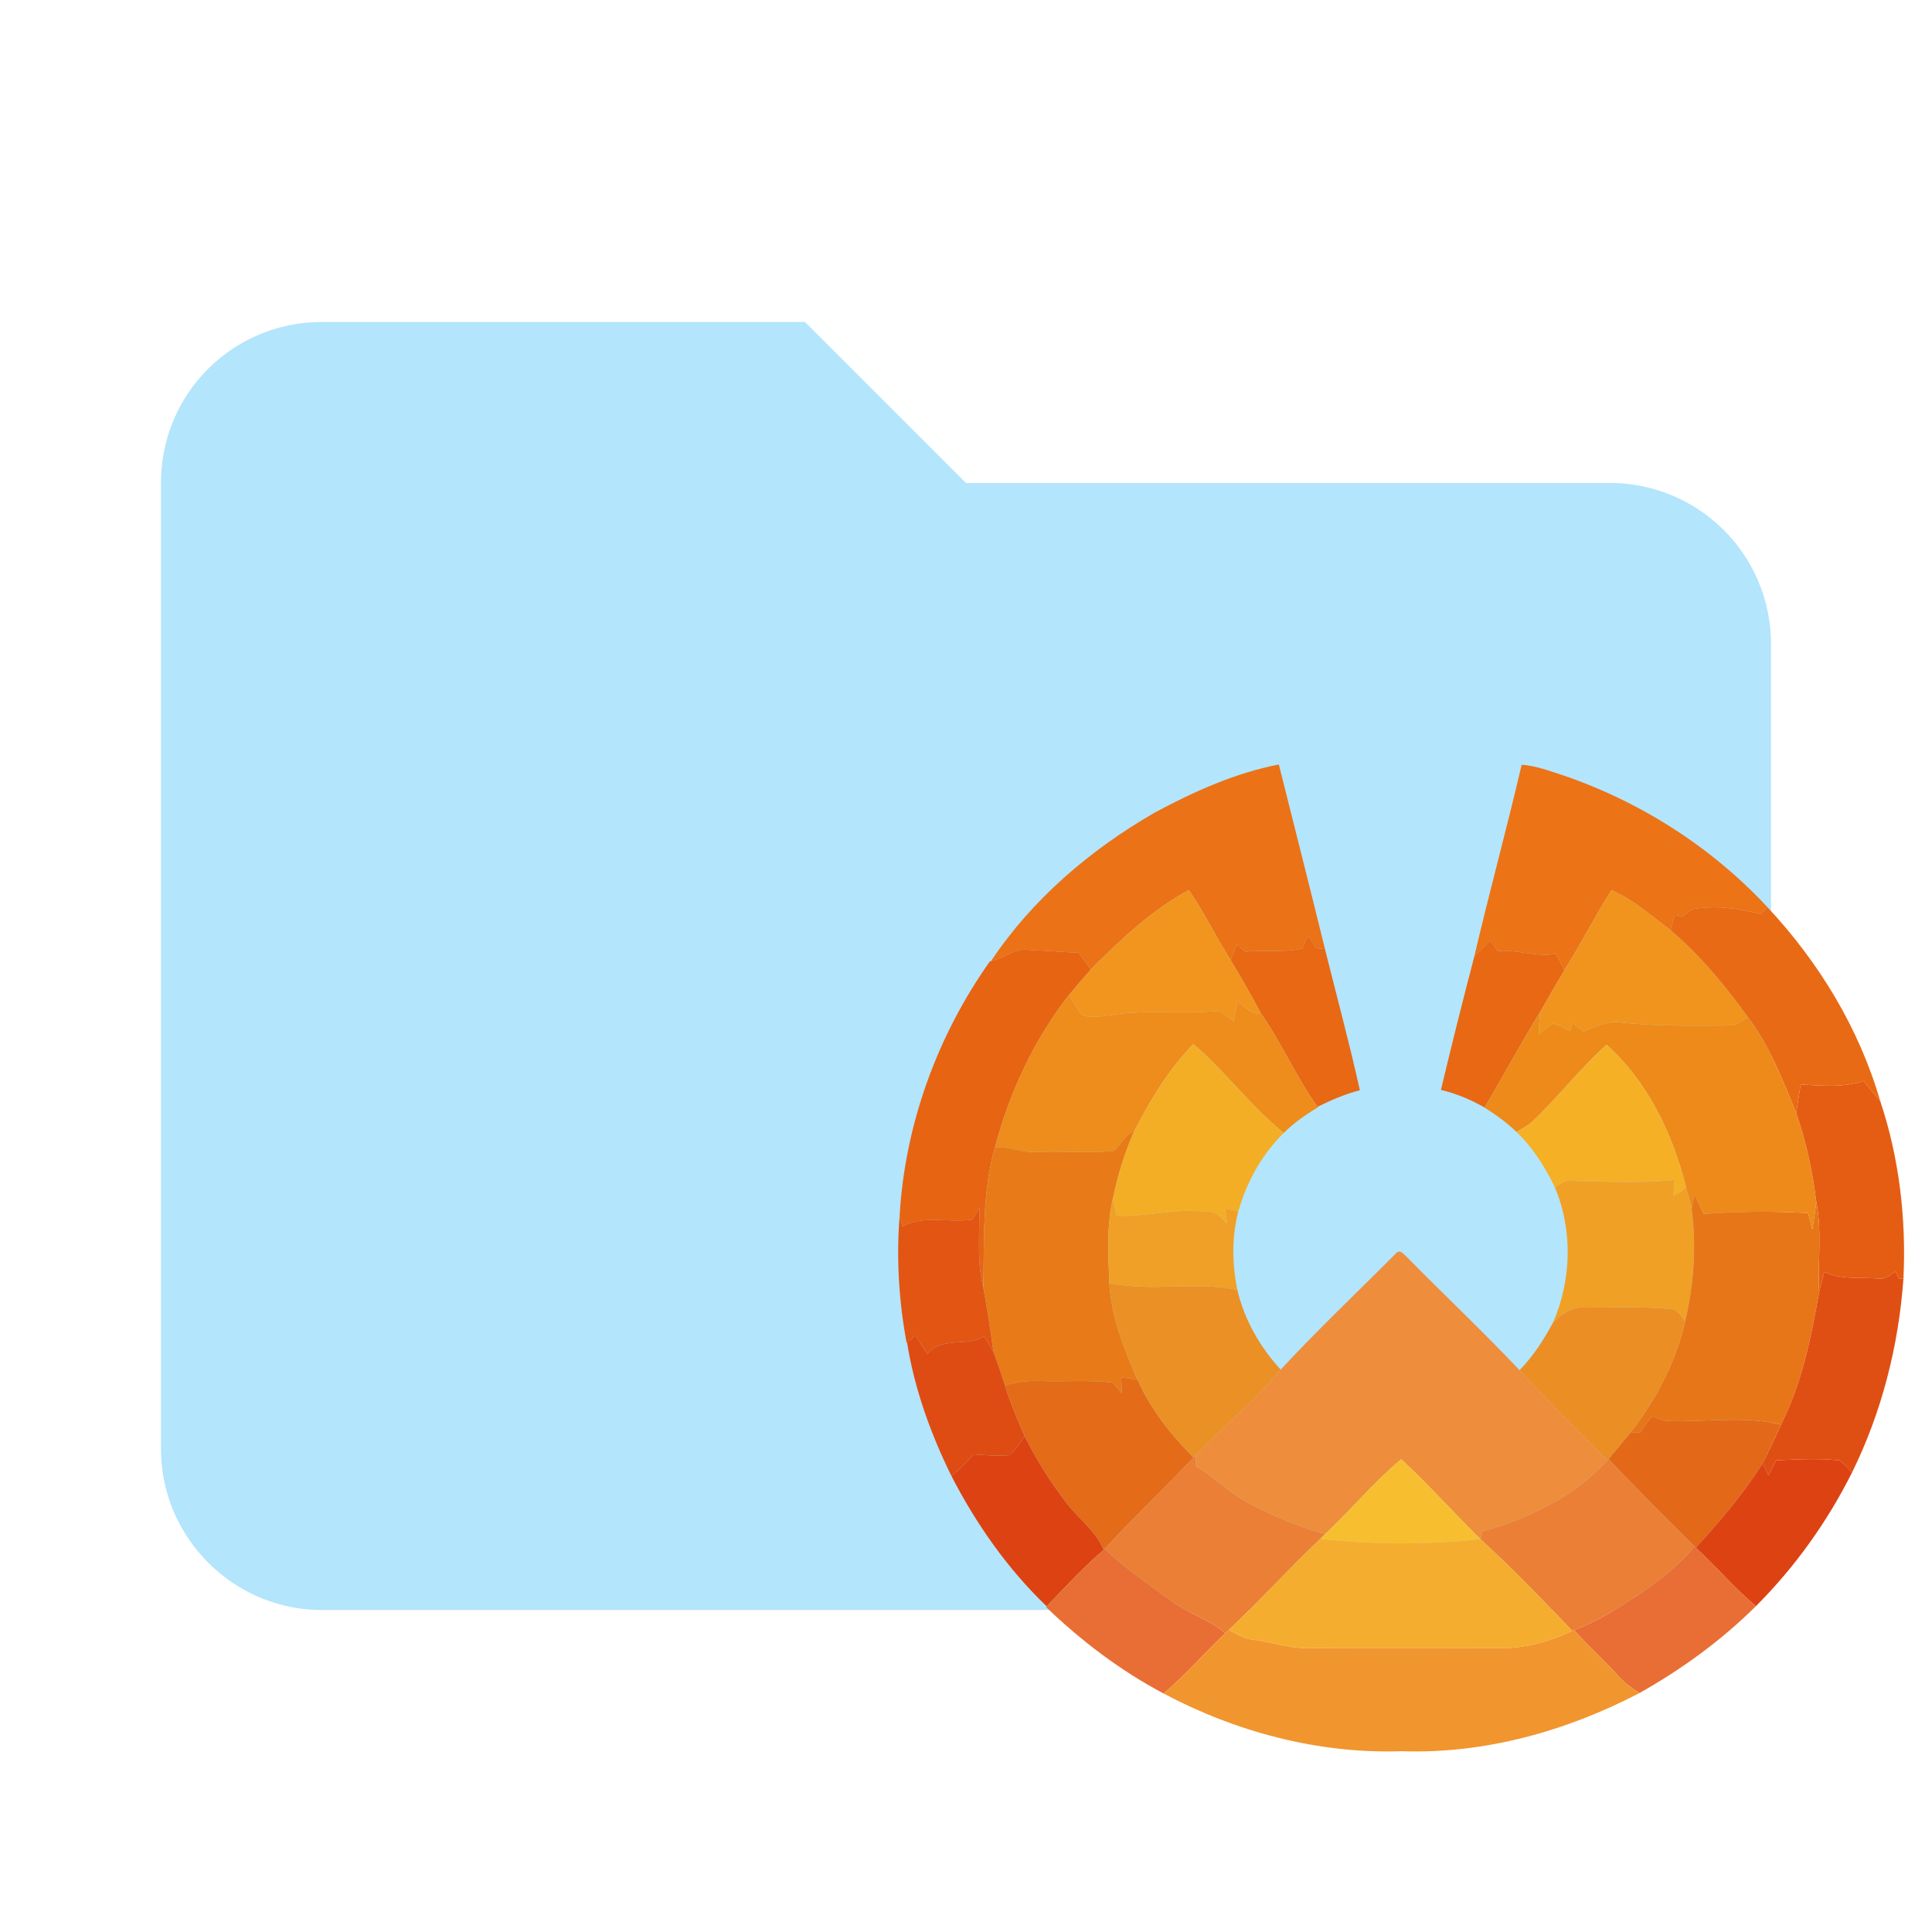 <?xml version="1.0"?>
<svg width="24" height="24" xmlns="http://www.w3.org/2000/svg" xmlns:svg="http://www.w3.org/2000/svg" clip-rule="evenodd" fill-rule="evenodd" stroke-linejoin="round" xml:space="preserve">
 <g class="layer">
  <title>Layer 1</title>
  <path d="m10,4l-6,0c-1.11,0 -2,0.89 -2,2l0,12c0,1.1 0.9,2 2,2l16,0c1.1,0 2,-0.9 2,-2l0,-10a2,2 0 0 0 -2,-2l-8,0l-2,-2z" fill="#b3e5fc" fill-rule="nonzero" id="svg_1" transform="matrix(1 0 0 1 0 0)"/>
  <g id="svg_198" transform="matrix(0.054 0 0 0.054 11.092 9.388)">
   <path d="m60.09,13.16c9.03,-4.87 18.58,-9.17 28.69,-11.15c3.53,14.15 7.14,28.28 10.61,42.45c-0.5,-0.05 -1.5,-0.14 -2,-0.18c-0.64,-0.99 -1.27,-1.98 -1.91,-2.96c-0.43,1.01 -0.87,2.02 -1.3,3.03c-4.3,0.97 -8.73,0.28 -13.08,0.73c-0.65,-0.55 -1.3,-1.09 -1.95,-1.65c-0.48,1.19 -0.97,2.37 -1.45,3.56c-3.36,-5.27 -6.09,-10.93 -9.61,-16.09c-8.6,4.61 -15.73,11.43 -22.58,18.26c-0.94,-1.27 -1.86,-2.56 -2.79,-3.83c-3.83,-0.21 -7.66,-0.45 -11.49,-0.67c-3.18,-0.49 -5.67,1.99 -8.65,2.57c9.45,-14.2 22.8,-25.57 37.51,-34.07z" fill="#eb7216" id="svg_200" opacity="1"/>
  </g>
  <g id="svg_197" transform="matrix(0.054 0 0 0.054 11.092 9.388)">
   <path d="m144.64,2.08c3.21,0.2 6.23,1.38 9.26,2.34c17.94,6.07 34.41,16.56 47.31,30.45c-0.42,0.38 -1.26,1.14 -1.67,1.52c-5,-1.28 -10.26,-2 -15.39,-1.15c-0.98,0.45 -1.77,1.19 -2.64,1.8c-0.54,-0.14 -1.08,-0.28 -1.62,-0.43c-0.34,1.17 -0.67,2.33 -1.01,3.49c-4.39,-3.24 -8.53,-7.01 -13.59,-9.19c-3.82,6.01 -6.99,12.41 -10.83,18.41c-0.63,-1.25 -1.25,-2.5 -1.88,-3.75c-4.51,0.84 -8.92,-1.05 -13.45,-0.66c-0.58,-0.78 -1.15,-1.55 -1.73,-2.33c-1.25,1.19 -2.5,2.37 -3.66,3.64c3.44,-14.76 7.47,-29.38 10.9,-44.14z" fill="#ec7316" id="svg_201" opacity="1"/>
  </g>
  <g id="svg_196" transform="matrix(0.054 0 0 0.054 11.092 9.388)">
   <path d="m45.51,49.16c6.85,-6.83 13.98,-13.65 22.58,-18.26c3.52,5.16 6.25,10.82 9.61,16.09c2.5,4.05 4.8,8.22 7.06,12.41c-2.29,0.13 -3.87,-1.61 -5.48,-2.95c-0.32,1.57 -0.62,3.15 -0.93,4.72c-1.37,-0.94 -2.52,-2.77 -4.41,-2.4c-8.01,0.7 -16.09,-0.46 -24.05,0.94c-2.11,0.17 -4.44,0.84 -6.44,-0.16c-1.19,-1.37 -2.01,-3 -2.92,-4.55c1.63,-1.97 3.28,-3.93 4.98,-5.84z" fill="#f2951e" id="svg_202" opacity="1"/>
  </g>
  <g id="svg_195" transform="matrix(0.054 0 0 0.054 11.092 9.388)">
   <path d="m165.29,30.91c5.06,2.18 9.2,5.95 13.59,9.19c6.82,5.83 12.59,12.75 17.79,20.03c-1.42,0.9 -2.8,2.13 -4.62,1.94c-8.22,0.06 -16.47,0.2 -24.65,-0.71c-3.05,-0.47 -5.78,1.02 -8.51,2.06c-0.9,-0.57 -1.7,-1.27 -2.53,-1.93c-0.15,0.46 -0.44,1.38 -0.59,1.84c-1.26,-0.63 -2.49,-1.33 -3.83,-1.74c-1.22,0.74 -2.31,1.67 -3.44,2.55c0.13,-1.76 0.23,-3.52 0.41,-5.27c1.83,-3.19 3.64,-6.4 5.55,-9.55c3.84,-6 7.01,-12.4 10.83,-18.41z" fill="#f1941e" id="svg_203" opacity="1"/>
  </g>
  <g id="svg_194" transform="matrix(0.054 0 0 0.054 11.092 9.388)">
   <path d="m181.51,37.04c0.87,-0.61 1.66,-1.35 2.64,-1.8c5.13,-0.85 10.39,-0.13 15.39,1.15c0.41,-0.38 1.25,-1.14 1.67,-1.52c11.82,12.63 21.1,27.91 25.92,44.58c-1.31,-1.51 -2.58,-3.05 -3.79,-4.64c-4.68,1.59 -9.67,1.08 -14.51,0.82c-0.36,2.2 -0.74,4.4 -1.01,6.62c-3.17,-7.62 -6.1,-15.5 -11.15,-22.12c-5.2,-7.28 -10.97,-14.2 -17.79,-20.03c0.34,-1.16 0.67,-2.32 1.01,-3.49c0.54,0.15 1.08,0.29 1.62,0.43z" fill="#e96a15" id="svg_204" opacity="1"/>
  </g>
  <g id="svg_193" transform="matrix(0.054 0 0 0.054 11.092 9.388)">
   <path d="m95.48,41.32c0.64,0.98 1.27,1.97 1.91,2.96c0.5,0.04 1.5,0.13 2,0.18c2.69,10.82 5.62,21.6 8.03,32.49c-3.39,0.87 -6.6,2.26 -9.73,3.81c-4.88,-6.76 -8.17,-14.51 -12.93,-21.36c-2.26,-4.19 -4.56,-8.36 -7.06,-12.41c0.48,-1.19 0.97,-2.37 1.45,-3.56c0.65,0.56 1.3,1.1 1.95,1.65c4.35,-0.45 8.78,0.24 13.08,-0.73c0.43,-1.01 0.87,-2.02 1.3,-3.03z" fill="#e86814" id="svg_205" opacity="1"/>
   <path d="m133.74,46.22c1.16,-1.27 2.41,-2.45 3.66,-3.64c0.58,0.78 1.15,1.55 1.73,2.33c4.53,-0.39 8.94,1.5 13.45,0.66c0.63,1.25 1.25,2.5 1.88,3.75c-1.91,3.15 -3.72,6.36 -5.55,9.55c-4.45,7.25 -8.46,14.76 -12.81,22.06c-3.14,-1.81 -6.5,-3.22 -10.03,-4.05c2.44,-10.25 5,-20.47 7.67,-30.66z" fill="#e86814" id="svg_206" opacity="1"/>
  </g>
  <g id="svg_192" transform="matrix(0.054 0 0 0.054 11.092 9.388)">
   <path d="m22.58,47.23c2.98,-0.58 5.47,-3.06 8.65,-2.57c3.83,0.22 7.66,0.46 11.49,0.67c0.93,1.27 1.85,2.56 2.79,3.83c-1.7,1.91 -3.35,3.87 -4.98,5.84c-8.07,10.29 -13.69,22.42 -17.04,35.03c-3.02,10.51 -2.43,21.5 -2.7,32.3c-1.49,-5.99 -0.84,-12.19 -0.89,-18.29c-0.52,0.88 -1.05,1.77 -1.57,2.65c-5.36,0.83 -11.16,-1.08 -16.16,1.57c-0.16,-0.59 -0.47,-1.76 -0.63,-2.35c1.19,-20.95 8.64,-41.48 20.76,-58.59l0.28,-0.09z" fill="#e76413" id="svg_207" opacity="1"/>
  </g>
  <g id="svg_191" transform="matrix(0.054 0 0 0.054 11.092 9.388)">
   <path d="m23.49,90.03c3.35,-12.61 8.97,-24.74 17.04,-35.03c0.91,1.55 1.73,3.18 2.92,4.55c2,1 4.33,0.33 6.44,0.16c7.96,-1.4 16.04,-0.24 24.05,-0.94c1.89,-0.37 3.04,1.46 4.41,2.4c0.31,-1.57 0.61,-3.15 0.93,-4.72c1.61,1.34 3.19,3.08 5.48,2.95c4.76,6.85 8.05,14.6 12.93,21.36l0.09,0.12c-2.83,1.67 -5.53,3.57 -7.87,5.89c-7.59,-6.14 -13.4,-14.14 -20.79,-20.45c-5.67,5.83 -9.92,12.84 -13.61,20.04c-2.1,0.84 -3.03,3.05 -4.62,4.51c-5.93,0.67 -11.91,-0.02 -17.86,0.29c-3.26,0.24 -6.29,-1.37 -9.54,-1.13z" fill="#ee8c1c" id="svg_208" opacity="1"/>
  </g>
  <g id="svg_190" transform="matrix(0.054 0 0 0.054 11.092 9.388)">
   <path d="m136.1,80.93c4.35,-7.3 8.36,-14.81 12.81,-22.06c-0.18,1.75 -0.28,3.51 -0.41,5.27c1.13,-0.88 2.22,-1.81 3.44,-2.55c1.34,0.41 2.57,1.11 3.83,1.74c0.15,-0.46 0.44,-1.38 0.59,-1.84c0.83,0.66 1.63,1.36 2.53,1.93c2.73,-1.04 5.46,-2.53 8.51,-2.06c8.18,0.91 16.43,0.77 24.65,0.71c1.82,0.19 3.2,-1.04 4.62,-1.94c5.05,6.62 7.98,14.5 11.15,22.12c2.31,6.61 3.77,13.47 4.61,20.42c-0.26,2.1 -0.59,4.2 -0.92,6.3c-0.33,-1.25 -0.66,-2.5 -0.98,-3.75c-8.01,-0.52 -16.05,-0.37 -24.05,0.17c-0.7,-1.48 -1.39,-2.96 -2.1,-4.43c-0.16,0.8 -0.48,2.41 -0.65,3.21c-0.4,-1.69 -0.87,-3.36 -1.3,-5.03c-3.05,-12.18 -8.79,-24.19 -18.25,-32.66c-6.13,5.44 -11.11,12.02 -17.06,17.63c-1.09,1.02 -2.42,1.7 -3.69,2.43c-2.2,-2.18 -4.74,-3.94 -7.33,-5.61z" fill="#ed8a1a" id="svg_209" opacity="1"/>
  </g>
  <g id="svg_189" transform="matrix(0.054 0 0 0.054 11.092 9.388)">
   <path d="m55.51,86.36c3.69,-7.2 7.94,-14.21 13.61,-20.04c7.39,6.31 13.2,14.31 20.79,20.45c-5.04,4.96 -8.54,11.28 -10.45,18.06c-1.02,-0.24 -2.03,-0.48 -3.03,-0.71c0.15,1.16 0.31,2.33 0.47,3.5c-1.33,-1.35 -2.72,-3.02 -4.85,-2.73c-6.91,-0.84 -13.7,1.19 -20.59,0.92c-0.3,-1.34 -0.58,-2.68 -0.85,-4.02c1.11,-5.29 2.66,-10.51 4.9,-15.43z" fill="#f4ae26" id="svg_210" opacity="1"/>
  </g>
  <g id="svg_188" transform="matrix(0.054 0 0 0.054 11.092 9.388)">
   <path d="m147.12,84.11c5.95,-5.61 10.93,-12.19 17.06,-17.63c9.46,8.47 15.2,20.48 18.25,32.66c-0.72,0.99 -1.74,1.61 -2.85,2.07c0.06,-1.21 0.14,-2.41 0.22,-3.62c-8.14,0.83 -16.32,0.33 -24.48,0.2c-1.18,-0.01 -2.04,1.02 -3.04,1.48c-2.27,-4.67 -5.06,-9.14 -8.85,-12.73c1.27,-0.73 2.6,-1.41 3.69,-2.43z" fill="#f5b026" id="svg_211" opacity="1"/>
  </g>
  <g id="svg_187" transform="matrix(0.054 0 0 0.054 11.092 9.388)">
   <path d="m223.34,74.81c1.21,1.59 2.48,3.13 3.79,4.64c4.37,13.04 5.99,27.04 5.34,40.78c-0.26,0.03 -0.79,0.1 -1.05,0.13c-0.19,-0.43 -0.57,-1.28 -0.75,-1.71c-1.24,0.74 -2.44,1.86 -4,1.62c-4.14,-0.34 -8.56,0.35 -12.4,-1.56c-0.41,1.55 -0.82,3.1 -1.19,4.65c-0.35,-6.9 0.68,-13.86 -0.65,-20.69c-0.84,-6.95 -2.3,-13.81 -4.61,-20.42c0.27,-2.22 0.65,-4.42 1.01,-6.62c4.84,0.26 9.83,0.77 14.51,-0.82z" fill="#e45d12" id="svg_212" opacity="1"/>
  </g>
  <g id="svg_186" transform="matrix(0.054 0 0 0.054 11.092 9.388)">
   <path d="m50.89,90.87c1.59,-1.46 2.52,-3.67 4.62,-4.51c-2.24,4.92 -3.79,10.14 -4.9,15.43c-1.46,6.39 -1.06,13 -0.81,19.5c0.41,7.81 3.41,15.15 6.46,22.25c-1.25,-0.18 -2.49,-0.36 -3.74,-0.53c0.06,1.23 0.11,2.46 0.17,3.7c-0.69,-0.84 -1.38,-1.68 -2.07,-2.51c-5.52,-0.66 -11.08,-0.16 -16.62,-0.37c-2.78,-0.13 -5.55,0.24 -8.23,1c-0.81,-2.58 -1.7,-5.13 -2.63,-7.67c-0.68,-4.96 -1.45,-9.91 -2.35,-14.83c0.27,-10.8 -0.32,-21.79 2.7,-32.3c3.25,-0.24 6.28,1.37 9.54,1.13c5.95,-0.31 11.93,0.38 17.86,-0.29z" fill="#e87b18" id="svg_213" opacity="1"/>
  </g>
  <g id="svg_185" transform="matrix(0.054 0 0 0.054 11.092 9.388)">
   <path d="m152.28,99.27c1,-0.46 1.86,-1.49 3.04,-1.48c8.16,0.13 16.34,0.63 24.48,-0.2c-0.08,1.21 -0.16,2.41 -0.22,3.62c1.11,-0.46 2.13,-1.08 2.85,-2.07c0.43,1.67 0.9,3.34 1.3,5.03c1.16,8.65 0.53,17.47 -1.49,25.94c-0.96,-1.18 -1.74,-2.93 -3.54,-2.84c-6.56,-0.63 -13.18,-0.31 -19.76,-0.3c-2.8,-0.25 -5.05,1.55 -7.01,3.29c4.19,-9.79 4.5,-21.13 0.35,-30.99z" fill="#f0a025" id="svg_214" opacity="1"/>
  </g>
  <g id="svg_184" transform="matrix(0.054 0 0 0.054 11.092 9.388)">
   <path d="m184.38,100.96c0.71,1.47 1.4,2.95 2.1,4.43c8,-0.54 16.04,-0.69 24.05,-0.17c0.32,1.25 0.65,2.5 0.98,3.75c0.33,-2.1 0.66,-4.2 0.92,-6.3c1.33,6.83 0.3,13.79 0.65,20.69c-1.86,10.44 -3.95,20.96 -8.78,30.5c-8.65,-2.12 -17.67,-0.46 -26.47,-0.84c-1.07,-0.25 -2.08,-0.7 -3.1,-1.08c-1.08,1.07 -1.99,2.3 -2.7,3.65c-0.6,0.04 -1.8,0.12 -2.4,0.16c5.88,-7.55 10.5,-16.26 12.61,-25.64c2.02,-8.47 2.65,-17.29 1.49,-25.94c0.17,-0.8 0.49,-2.41 0.65,-3.21z" fill="#e77618" id="svg_215" opacity="1"/>
  </g>
  <g id="svg_183" transform="matrix(0.054 0 0 0.054 11.092 9.388)">
   <path d="m49.8,121.29c-0.25,-6.5 -0.65,-13.11 0.81,-19.5c0.27,1.34 0.55,2.68 0.85,4.02c6.89,0.27 13.68,-1.76 20.59,-0.92c2.13,-0.29 3.52,1.38 4.85,2.73c-0.16,-1.17 -0.32,-2.34 -0.47,-3.5c1,0.23 2.01,0.47 3.03,0.71c-1.55,5.89 -1.43,12.1 -0.23,18.04c-9.71,-2.01 -19.76,0.52 -29.43,-1.58z" fill="#f0a026" id="svg_216" opacity="1"/>
  </g>
  <g id="svg_182" transform="matrix(0.054 0 0 0.054 11.092 9.388)">
   <path d="m18.33,106.69c0.52,-0.88 1.05,-1.77 1.57,-2.65c0.05,6.1 -0.6,12.3 0.89,18.29c0.9,4.92 1.67,9.87 2.35,14.83c-0.69,-1.2 -1.4,-2.4 -2.13,-3.58c-4.13,2.48 -9.79,-0.07 -13.1,4.04c-0.9,-1.44 -1.81,-2.88 -2.72,-4.32c-0.49,0.43 -1.45,1.28 -1.93,1.71l-0.1,0.09c-1.78,-9.61 -2.39,-19.45 -1.62,-29.19c0.16,0.59 0.47,1.76 0.63,2.35c5,-2.65 10.8,-0.74 16.16,-1.57z" fill="#e25512" id="svg_217" opacity="1"/>
  </g>
  <g id="svg_181" transform="matrix(0.054 0 0 0.054 11.092 9.388)">
   <path d="m115.61,114.59c1,-1.34 2.08,0.29 2.85,0.96c8.51,8.64 17.36,16.97 25.69,25.8c6.45,7.18 13.46,13.83 20.19,20.75c-7.59,8.31 -18.01,13.34 -28.7,16.34c-0.11,0.44 -0.34,1.33 -0.46,1.77c-6.17,-6.05 -11.89,-12.54 -18.25,-18.4c-6.3,5.26 -11.54,11.64 -17.52,17.24c-5.84,-1.55 -11.4,-3.99 -16.79,-6.7c-4.79,-2.3 -8.43,-6.29 -12.99,-8.96c0.02,-0.83 0.05,-1.66 0.08,-2.48c6.43,-6.63 13.6,-12.58 19.49,-19.69c8.49,-9.16 17.6,-17.76 26.41,-26.63z" fill="#ee8d3c" id="svg_218" opacity="1"/>
  </g>
  <g id="svg_180" transform="matrix(0.054 0 0 0.054 11.092 9.388)">
   <path d="m214.27,118.71c3.84,1.91 8.26,1.22 12.4,1.56c1.56,0.24 2.76,-0.88 4,-1.62c0.18,0.43 0.56,1.28 0.75,1.71c0.26,-0.03 0.79,-0.1 1.05,-0.13c-1.1,15.44 -4.96,30.73 -11.82,44.64c-0.91,-0.94 -1.77,-1.95 -2.81,-2.75c-4.87,-0.55 -9.8,-0.24 -14.68,-0.03c-0.6,1.15 -1.15,2.32 -1.74,3.48c-0.45,-0.93 -0.91,-1.84 -1.36,-2.76c1.51,-2.94 2.89,-5.94 4.24,-8.95c4.83,-9.54 6.92,-20.06 8.78,-30.5c0.37,-1.55 0.78,-3.1 1.19,-4.65z" fill="#df4f13" id="svg_219" opacity="1"/>
  </g>
  <g id="svg_179" transform="matrix(0.054 0 0 0.054 11.092 9.388)">
   <path d="m49.8,121.29c9.67,2.1 19.72,-0.43 29.43,1.58c1.61,6.89 5.21,13.16 9.97,18.35c-5.89,7.11 -13.06,13.06 -19.49,19.69l-0.55,0.55c-5.22,-5.23 -9.9,-11.11 -12.9,-17.92c-3.05,-7.1 -6.05,-14.44 -6.46,-22.25z" fill="#eb9024" id="svg_220" opacity="1"/>
  </g>
  <g id="svg_178" transform="matrix(0.054 0 0 0.054 11.092 9.388)">
   <path d="m151.93,130.26c1.96,-1.74 4.21,-3.54 7.01,-3.29c6.58,-0.01 13.2,-0.33 19.76,0.3c1.8,-0.09 2.58,1.66 3.54,2.84c-2.11,9.38 -6.73,18.09 -12.61,25.64c-1.64,2.04 -3.32,4.05 -5.01,6.04l-0.28,0.31c-6.73,-6.92 -13.74,-13.57 -20.19,-20.75c3.2,-3.25 5.64,-7.1 7.78,-11.09z" fill="#eb8e24" id="svg_221" opacity="1"/>
  </g>
  <g id="svg_177" transform="matrix(0.054 0 0 0.054 11.092 9.388)">
   <path d="m5.19,133.3c0.91,1.44 1.82,2.88 2.72,4.32c3.31,-4.11 8.97,-1.56 13.1,-4.04c0.73,1.18 1.44,2.38 2.13,3.58c0.93,2.54 1.82,5.09 2.63,7.67c1.23,4.02 2.92,7.88 4.56,11.75c-1.1,1.48 -2.06,3.12 -3.48,4.32c-2.76,0.3 -5.54,-0.04 -8.3,-0.17c-1.57,1.78 -3.27,3.43 -5.09,4.95c-4.77,-9.69 -8.49,-19.99 -10.2,-30.67c0.48,-0.43 1.44,-1.28 1.93,-1.71z" fill="#de4c13" id="svg_222" opacity="1"/>
  </g>
  <g id="svg_176" transform="matrix(0.054 0 0 0.054 11.092 9.388)">
   <path d="m52.52,143.01c1.25,0.17 2.49,0.35 3.74,0.53c3,6.81 7.68,12.69 12.9,17.92c-6.72,7.08 -13.83,13.8 -20.43,20.99l-0.25,0.23c-1.9,-4.51 -6.06,-7.35 -8.88,-11.21c-3.53,-4.66 -6.69,-9.64 -9.27,-14.89c-1.64,-3.87 -3.33,-7.73 -4.56,-11.75c2.68,-0.76 5.45,-1.13 8.23,-1c5.54,0.21 11.1,-0.29 16.62,0.37c0.69,0.83 1.38,1.67 2.07,2.51c-0.06,-1.24 -0.11,-2.47 -0.17,-3.7z" fill="#e46b18" id="svg_223" opacity="1"/>
  </g>
  <g id="svg_175" transform="matrix(0.054 0 0 0.054 11.092 9.388)">
   <path d="m172.03,155.59c0.71,-1.35 1.62,-2.58 2.7,-3.65c1.02,0.38 2.03,0.83 3.1,1.08c8.8,0.38 17.82,-1.28 26.47,0.84c-1.35,3.01 -2.73,6.01 -4.24,8.95c-4.4,6.99 -9.77,13.29 -15.35,19.37l-0.32,-0.31c-6.67,-6.61 -13.35,-13.22 -19.77,-20.08c1.69,-1.99 3.37,-4 5.01,-6.04c0.6,-0.04 1.8,-0.12 2.4,-0.16z" fill="#e36918" id="svg_224" opacity="1"/>
  </g>
  <g id="svg_174" transform="matrix(0.054 0 0 0.054 11.092 9.388)">
   <path d="m26.85,160.9c1.42,-1.2 2.38,-2.84 3.48,-4.32c2.58,5.25 5.74,10.23 9.27,14.89c2.82,3.86 6.98,6.7 8.88,11.21c-4.68,4.01 -8.85,8.55 -13.11,12.99c-8.99,-8.61 -16.22,-18.95 -21.91,-29.99c1.82,-1.52 3.52,-3.17 5.09,-4.95c2.76,0.13 5.54,0.47 8.3,0.17z" fill="#dd4213" id="svg_225" opacity="1"/>
   <path d="m203.16,162.09c4.88,-0.21 9.81,-0.52 14.68,0.03c1.04,0.8 1.9,1.81 2.81,2.75c-5.68,11.34 -13.14,21.78 -22.11,30.75c-4.99,-4.07 -9.09,-9.1 -13.83,-13.44c5.58,-6.08 10.95,-12.38 15.35,-19.37c0.45,0.92 0.91,1.83 1.36,2.76c0.59,-1.16 1.14,-2.33 1.74,-3.48z" fill="#dd4213" id="svg_226" opacity="1"/>
  </g>
  <g id="svg_173" transform="matrix(0.054 0 0 0.054 11.092 9.388)">
   <path d="m69.16,161.46l0.55,-0.55c-0.03,0.82 -0.06,1.65 -0.08,2.48c4.56,2.67 8.2,6.66 12.99,8.96c5.39,2.71 10.95,5.15 16.79,6.7l-1.08,1.07c-7.2,6.8 -13.84,14.17 -21.04,20.98c-0.2,0.18 -0.61,0.56 -0.81,0.75c-3.79,-3.26 -8.73,-4.62 -12.7,-7.61c-5.11,-3.8 -10.44,-7.37 -15.05,-11.79c6.6,-7.19 13.71,-13.91 20.43,-20.99z" fill="#eb7f36" id="svg_227" opacity="1"/>
   <path d="m164.34,162.1l0.28,-0.31c6.42,6.86 13.1,13.47 19.77,20.08c-3.66,4.54 -8.33,8.08 -13.14,11.31c-4.63,3.04 -9.33,6.06 -14.56,7.95l-0.42,0.18c-6.85,-7.2 -13.75,-14.4 -21.09,-21.1c0.12,-0.44 0.35,-1.33 0.46,-1.77c10.69,-3 21.11,-8.03 28.7,-16.34z" fill="#eb7f36" id="svg_228" opacity="1"/>
  </g>
  <g id="svg_172" transform="matrix(0.054 0 0 0.054 11.092 9.388)">
   <path d="m99.41,179.05c5.98,-5.6 11.22,-11.98 17.52,-17.24c6.36,5.86 12.08,12.35 18.25,18.4c-12.23,1.3 -24.63,1.33 -36.85,-0.09l1.08,-1.07z" fill="#f7bf2f" id="svg_229" opacity="1"/>
  </g>
  <g id="svg_171" transform="matrix(0.054 0 0 0.054 11.092 9.388)">
   <path d="m77.29,201.1c7.2,-6.81 13.84,-14.18 21.04,-20.98c12.22,1.42 24.62,1.39 36.85,0.09c7.34,6.7 14.24,13.9 21.09,21.1c-4.76,2.29 -9.96,3.8 -15.26,3.96c-15.34,-0.03 -30.68,-0.08 -46.02,0.02c-4.16,-0.01 -8.12,-1.46 -12.22,-1.95c-2.01,-0.22 -3.75,-1.28 -5.48,-2.24z" fill="#f5ad2f" id="svg_230" opacity="1"/>
  </g>
  <g id="svg_170" transform="matrix(0.054 0 0 0.054 11.092 9.388)">
   <path d="m184.39,181.87l0.32,0.31c4.74,4.34 8.84,9.37 13.83,13.44c-7.93,7.88 -17.04,14.51 -26.78,19.99c-1.94,-1.18 -3.76,-2.55 -5.22,-4.28c-3.14,-3.54 -6.74,-6.63 -9.85,-10.2c5.23,-1.89 9.93,-4.91 14.56,-7.95c4.81,-3.23 9.48,-6.77 13.14,-11.31z" fill="#e86e35" id="svg_231" opacity="1"/>
  </g>
  <g id="svg_169" transform="matrix(0.054 0 0 0.054 11.092 9.388)">
   <path d="m35.37,195.67c4.26,-4.44 8.43,-8.98 13.11,-12.99l0.25,-0.23c4.61,4.42 9.94,7.99 15.05,11.79c3.97,2.99 8.91,4.35 12.7,7.61c-4.82,4.54 -9.13,9.61 -14.21,13.88c-9.94,-5.27 -18.96,-12.11 -27.05,-19.9l0.15,-0.16z" fill="#e96e35" id="svg_232" opacity="1"/>
  </g>
  <g id="svg_168" transform="matrix(0.054 0 0 0.054 11.092 9.388)">
   <path d="m76.48,201.85c0.2,-0.19 0.61,-0.57 0.81,-0.75c1.73,0.96 3.47,2.02 5.48,2.24c4.1,0.49 8.06,1.94 12.22,1.95c15.34,-0.1 30.68,-0.05 46.02,-0.02c5.3,-0.16 10.5,-1.67 15.26,-3.96l0.42,-0.18c3.11,3.57 6.71,6.66 9.85,10.2c1.46,1.73 3.28,3.1 5.22,4.28c-16.8,8.78 -35.71,14.07 -54.76,13.39c-19.01,0.65 -37.99,-4.39 -54.73,-13.27c5.08,-4.27 9.39,-9.34 14.21,-13.88z" fill="#f1952e" id="svg_233" opacity="1"/>
  </g>
 </g>

</svg>